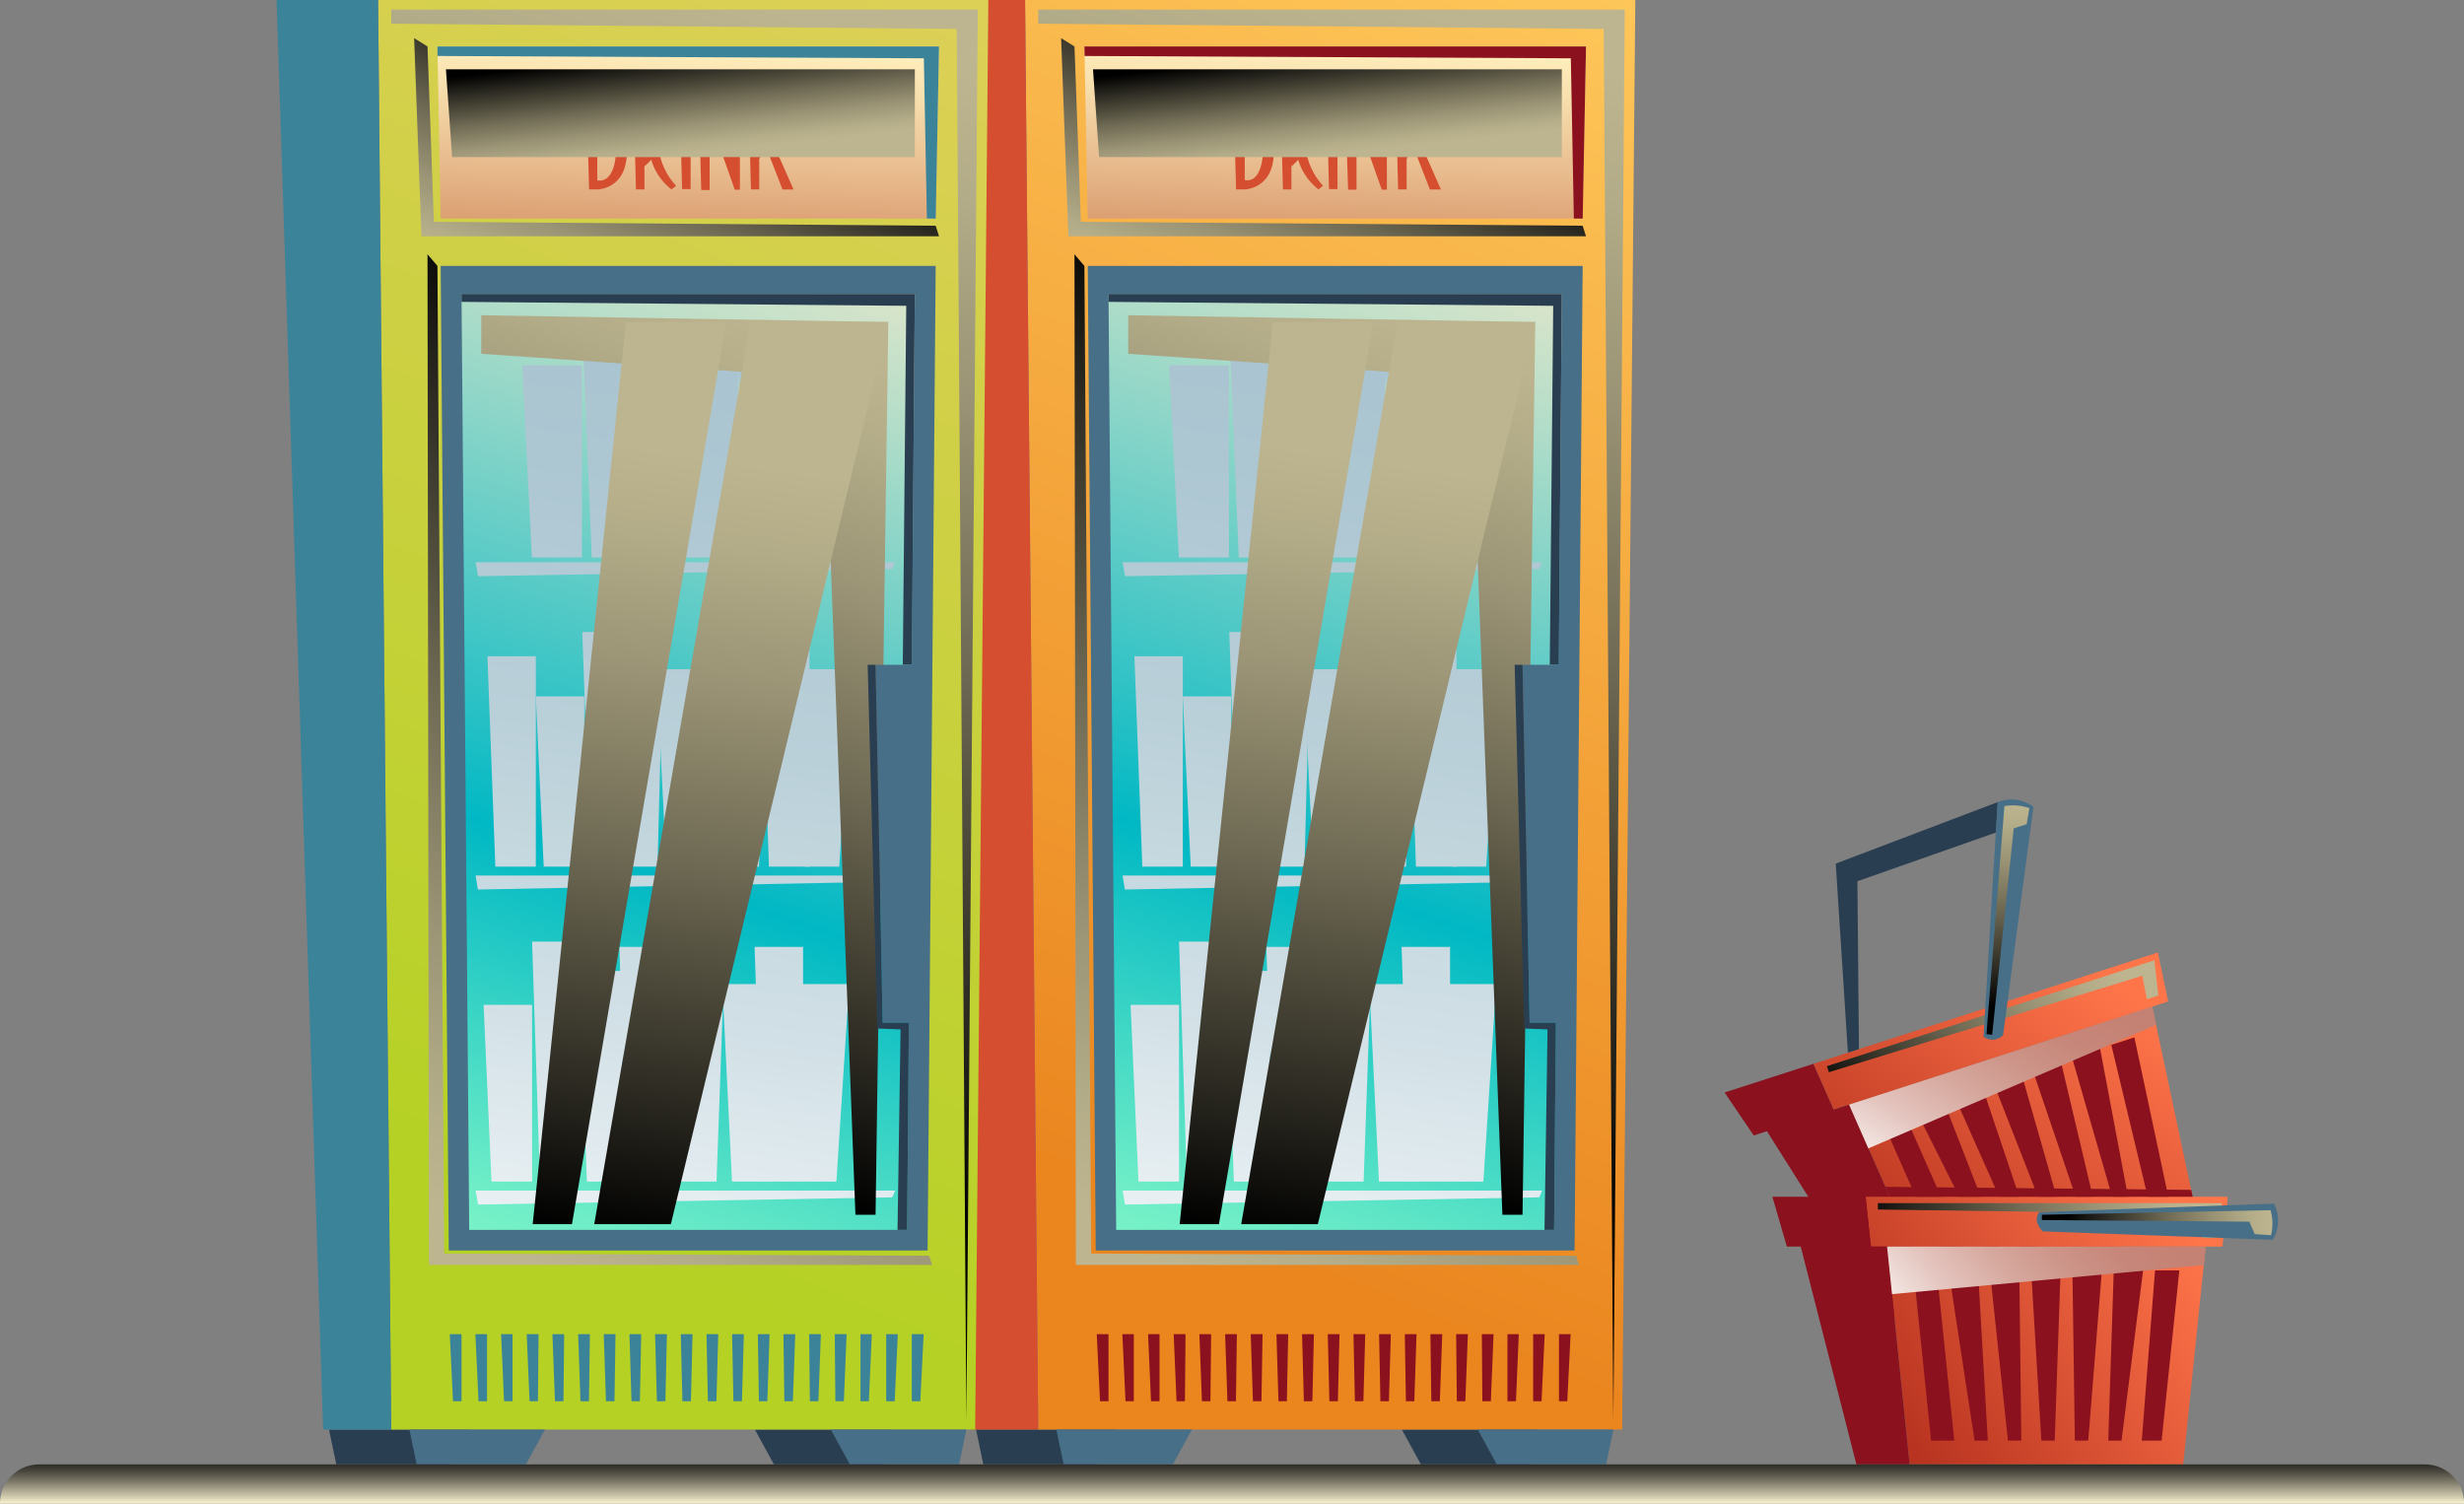 <svg xmlns="http://www.w3.org/2000/svg" xmlns:xlink="http://www.w3.org/1999/xlink" viewBox="0 0 243.4 148.53"><rect x="0" y="0" width="243.4" height="148.53" fill="#808080" stroke="none"/><defs><style>.cls-1{isolation:isolate;}.cls-2{fill:url(#_ÂÁ_Ï_ÌÌ_È_ËÂÌÚ_31);}.cls-3{fill:url(#_ÂÁ_Ï_ÌÌ_È_ËÂÌÚ_31-2);}.cls-4{fill:#8a111d;}.cls-5{fill:#2a3e51;}.cls-12,.cls-23,.cls-6{mix-blend-mode:multiply;}.cls-6{fill:url(#_ÂÁ_Ï_ÌÌ_È_ËÂÌÚ_25);}.cls-13,.cls-14,.cls-19,.cls-20,.cls-21,.cls-22,.cls-49,.cls-50,.cls-55,.cls-56,.cls-57,.cls-58,.cls-7,.cls-84,.cls-85,.cls-9{mix-blend-mode:screen;}.cls-7{fill:url(#_ÂÁ_Ï_ÌÌ_È_ËÂÌÚ_40);}.cls-8{fill:#476f87;}.cls-9{fill:url(#_ÂÁ_Ï_ÌÌ_È_ËÂÌÚ_40-2);}.cls-10{fill:url(#_ÂÁ_Ï_ÌÌ_È_ËÂÌÚ_31-3);}.cls-11{fill:url(#_ÂÁ_Ï_ÌÌ_È_ËÂÌÚ_31-4);}.cls-12{fill:url(#_ÂÁ_Ï_ÌÌ_È_ËÂÌÚ_25-2);}.cls-13{fill:url(#_ÂÁ_Ï_ÌÌ_È_ËÂÌÚ_40-3);}.cls-14{fill:url(#_ÂÁ_Ï_ÌÌ_È_ËÂÌÚ_40-4);}.cls-15{fill:url(#_ÂÁ_Ï_ÌÌ_È_ËÂÌÚ_187);}.cls-16{fill:#d44e2f;}.cls-17{fill:url(#_ÂÁ_Ï_ÌÌ_È_ËÂÌÚ_72);}.cls-18{fill:url(#_ÂÁ_Ï_ÌÌ_È_ËÂÌÚ_181);}.cls-19{fill:url(#_ÂÁ_Ï_ÌÌ_È_ËÂÌÚ_40-5);}.cls-20{fill:url(#_ÂÁ_Ï_ÌÌ_È_ËÂÌÚ_40-6);}.cls-21{fill:url(#_ÂÁ_Ï_ÌÌ_È_ËÂÌÚ_40-7);}.cls-22{fill:url(#_ÂÁ_Ï_ÌÌ_È_ËÂÌÚ_40-8);}.cls-24{fill:url(#_ÂÁ_Ï_ÌÌ_È_ËÂÌÚ_42);}.cls-25{fill:url(#_ÂÁ_Ï_ÌÌ_È_ËÂÌÚ_42-2);}.cls-26{fill:url(#_ÂÁ_Ï_ÌÌ_È_ËÂÌÚ_42-3);}.cls-27{fill:url(#_ÂÁ_Ï_ÌÌ_È_ËÂÌÚ_42-4);}.cls-28{fill:url(#_ÂÁ_Ï_ÌÌ_È_ËÂÌÚ_42-5);}.cls-29{fill:url(#_ÂÁ_Ï_ÌÌ_È_ËÂÌÚ_42-6);}.cls-30{fill:url(#_ÂÁ_Ï_ÌÌ_È_ËÂÌÚ_42-7);}.cls-31{fill:url(#_ÂÁ_Ï_ÌÌ_È_ËÂÌÚ_42-8);}.cls-32{fill:url(#_ÂÁ_Ï_ÌÌ_È_ËÂÌÚ_42-9);}.cls-33{fill:url(#_ÂÁ_Ï_ÌÌ_È_ËÂÌÚ_42-10);}.cls-34{fill:url(#_ÂÁ_Ï_ÌÌ_È_ËÂÌÚ_42-11);}.cls-35{fill:url(#_ÂÁ_Ï_ÌÌ_È_ËÂÌÚ_42-12);}.cls-36{fill:url(#_ÂÁ_Ï_ÌÌ_È_ËÂÌÚ_42-13);}.cls-37{fill:url(#_ÂÁ_Ï_ÌÌ_È_ËÂÌÚ_42-14);}.cls-38{fill:url(#_ÂÁ_Ï_ÌÌ_È_ËÂÌÚ_42-15);}.cls-39{fill:url(#_ÂÁ_Ï_ÌÌ_È_ËÂÌÚ_42-16);}.cls-40{fill:url(#_ÂÁ_Ï_ÌÌ_È_ËÂÌÚ_42-17);}.cls-41{fill:url(#_ÂÁ_Ï_ÌÌ_È_ËÂÌÚ_42-18);}.cls-42{fill:url(#_ÂÁ_Ï_ÌÌ_È_ËÂÌÚ_42-19);}.cls-43{fill:url(#_ÂÁ_Ï_ÌÌ_È_ËÂÌÚ_42-20);}.cls-44{fill:url(#_ÂÁ_Ï_ÌÌ_È_ËÂÌÚ_42-21);}.cls-45{fill:url(#_ÂÁ_Ï_ÌÌ_È_ËÂÌÚ_42-22);}.cls-46{fill:url(#_ÂÁ_Ï_ÌÌ_È_ËÂÌÚ_42-23);}.cls-47{fill:url(#_ÂÁ_Ï_ÌÌ_È_ËÂÌÚ_42-24);}.cls-48{fill:url(#_ÂÁ_Ï_ÌÌ_È_ËÂÌÚ_42-25);}.cls-49{fill:url(#_ÂÁ_Ï_ÌÌ_È_ËÂÌÚ_40-9);}.cls-50{fill:url(#_ÂÁ_Ï_ÌÌ_È_ËÂÌÚ_40-10);}.cls-51{fill:url(#_ÂÁ_Ï_ÌÌ_È_ËÂÌÚ_11);}.cls-52{fill:#3b8399;}.cls-53{fill:url(#_ÂÁ_Ï_ÌÌ_È_ËÂÌÚ_72-2);}.cls-54{fill:url(#_ÂÁ_Ï_ÌÌ_È_ËÂÌÚ_181-2);}.cls-55{fill:url(#_ÂÁ_Ï_ÌÌ_È_ËÂÌÚ_40-11);}.cls-56{fill:url(#_ÂÁ_Ï_ÌÌ_È_ËÂÌÚ_40-12);}.cls-57{fill:url(#_ÂÁ_Ï_ÌÌ_È_ËÂÌÚ_40-13);}.cls-58{fill:url(#_ÂÁ_Ï_ÌÌ_È_ËÂÌÚ_40-14);}.cls-59{fill:url(#_ÂÁ_Ï_ÌÌ_È_ËÂÌÚ_42-26);}.cls-60{fill:url(#_ÂÁ_Ï_ÌÌ_È_ËÂÌÚ_42-27);}.cls-61{fill:url(#_ÂÁ_Ï_ÌÌ_È_ËÂÌÚ_42-28);}.cls-62{fill:url(#_ÂÁ_Ï_ÌÌ_È_ËÂÌÚ_42-29);}.cls-63{fill:url(#_ÂÁ_Ï_ÌÌ_È_ËÂÌÚ_42-30);}.cls-64{fill:url(#_ÂÁ_Ï_ÌÌ_È_ËÂÌÚ_42-31);}.cls-65{fill:url(#_ÂÁ_Ï_ÌÌ_È_ËÂÌÚ_42-32);}.cls-66{fill:url(#_ÂÁ_Ï_ÌÌ_È_ËÂÌÚ_42-33);}.cls-67{fill:url(#_ÂÁ_Ï_ÌÌ_È_ËÂÌÚ_42-34);}.cls-68{fill:url(#_ÂÁ_Ï_ÌÌ_È_ËÂÌÚ_42-35);}.cls-69{fill:url(#_ÂÁ_Ï_ÌÌ_È_ËÂÌÚ_42-36);}.cls-70{fill:url(#_ÂÁ_Ï_ÌÌ_È_ËÂÌÚ_42-37);}.cls-71{fill:url(#_ÂÁ_Ï_ÌÌ_È_ËÂÌÚ_42-38);}.cls-72{fill:url(#_ÂÁ_Ï_ÌÌ_È_ËÂÌÚ_42-39);}.cls-73{fill:url(#_ÂÁ_Ï_ÌÌ_È_ËÂÌÚ_42-40);}.cls-74{fill:url(#_ÂÁ_Ï_ÌÌ_È_ËÂÌÚ_42-41);}.cls-75{fill:url(#_ÂÁ_Ï_ÌÌ_È_ËÂÌÚ_42-42);}.cls-76{fill:url(#_ÂÁ_Ï_ÌÌ_È_ËÂÌÚ_42-43);}.cls-77{fill:url(#_ÂÁ_Ï_ÌÌ_È_ËÂÌÚ_42-44);}.cls-78{fill:url(#_ÂÁ_Ï_ÌÌ_È_ËÂÌÚ_42-45);}.cls-79{fill:url(#_ÂÁ_Ï_ÌÌ_È_ËÂÌÚ_42-46);}.cls-80{fill:url(#_ÂÁ_Ï_ÌÌ_È_ËÂÌÚ_42-47);}.cls-81{fill:url(#_ÂÁ_Ï_ÌÌ_È_ËÂÌÚ_42-48);}.cls-82{fill:url(#_ÂÁ_Ï_ÌÌ_È_ËÂÌÚ_42-49);}.cls-83{fill:url(#_ÂÁ_Ï_ÌÌ_È_ËÂÌÚ_42-50);}.cls-84{fill:url(#_ÂÁ_Ï_ÌÌ_È_ËÂÌÚ_40-15);}.cls-85{fill:url(#_ÂÁ_Ï_ÌÌ_È_ËÂÌÚ_40-16);}.cls-86{fill:url(#_ÂÁ_Ï_ÌÌ_È_ËÂÌÚ_12);}</style><linearGradient id="_ÂÁ_Ï_ÌÌ_È_ËÂÌÚ_31" x1="270.77" y1="-186.63" x2="236.01" y2="-163.8" gradientTransform="matrix(0.95, -0.31, 0.31, 0.95, 11.93, 360.45)" gradientUnits="userSpaceOnUse"><stop offset="0" stop-color="#ff754a"/><stop offset="1" stop-color="#ab2718"/></linearGradient><linearGradient id="_ÂÁ_Ï_ÌÌ_È_ËÂÌÚ_31-2" x1="264.97" y1="-195.46" x2="230.21" y2="-172.63" xlink:href="#_ÂÁ_Ï_ÌÌ_È_ËÂÌÚ_31"/><linearGradient id="_ÂÁ_Ï_ÌÌ_È_ËÂÌÚ_25" x1="263.19" y1="-192.35" x2="242.16" y2="-174.41" gradientTransform="matrix(0.95, -0.31, 0.31, 0.95, 11.93, 360.45)" gradientUnits="userSpaceOnUse"><stop offset="0" stop-color="#c48274"/><stop offset="0.15" stop-color="#c68679"/><stop offset="0.32" stop-color="#cc9387"/><stop offset="0.51" stop-color="#d6a89e"/><stop offset="0.71" stop-color="#e4c5bf"/><stop offset="0.9" stop-color="#f5ebe8"/><stop offset="1" stop-color="#fff"/></linearGradient><linearGradient id="_ÂÁ_Ï_ÌÌ_È_ËÂÌÚ_40" x1="274.51" y1="-196.36" x2="239.14" y2="-183.05" gradientTransform="matrix(0.95, -0.31, 0.31, 0.95, 11.93, 360.45)" gradientUnits="userSpaceOnUse"><stop offset="0.17" stop-color="#bdb58f"/><stop offset="0.26" stop-color="#b3ac88"/><stop offset="0.41" stop-color="#999274"/><stop offset="0.6" stop-color="#6e6953"/><stop offset="0.82" stop-color="#333127"/><stop offset="1"/></linearGradient><linearGradient id="_ÂÁ_Ï_ÌÌ_È_ËÂÌÚ_40-2" x1="265.39" y1="-213.68" x2="257.29" y2="-190.69" xlink:href="#_ÂÁ_Ï_ÌÌ_È_ËÂÌÚ_40"/><linearGradient id="_ÂÁ_Ï_ÌÌ_È_ËÂÌÚ_31-3" x1="217.41" y1="123.14" x2="182.65" y2="145.98" gradientTransform="matrix(1, 0, 0, 1, 0, 0)" xlink:href="#_ÂÁ_Ï_ÌÌ_È_ËÂÌÚ_31"/><linearGradient id="_ÂÁ_Ï_ÌÌ_È_ËÂÌÚ_31-4" x1="211.62" y1="114.31" x2="176.85" y2="137.15" gradientTransform="matrix(1, 0, 0, 1, 0, 0)" xlink:href="#_ÂÁ_Ï_ÌÌ_È_ËÂÌÚ_31"/><linearGradient id="_ÂÁ_Ï_ÌÌ_È_ËÂÌÚ_25-2" x1="209.83" y1="117.43" x2="188.8" y2="135.37" gradientTransform="matrix(1, 0, 0, 1, 0, 0)" xlink:href="#_ÂÁ_Ï_ÌÌ_È_ËÂÌÚ_25"/><linearGradient id="_ÂÁ_Ï_ÌÌ_È_ËÂÌÚ_40-3" x1="221.15" y1="113.42" x2="185.78" y2="126.73" gradientTransform="matrix(1, 0, 0, 1, 0, 0)" xlink:href="#_ÂÁ_Ï_ÌÌ_È_ËÂÌÚ_40"/><linearGradient id="_ÂÁ_Ï_ÌÌ_È_ËÂÌÚ_40-4" x1="745.27" y1="978.62" x2="737.17" y2="1001.61" gradientTransform="translate(829.57 -953.4) rotate(66.54)" xlink:href="#_ÂÁ_Ï_ÌÌ_È_ËÂÌÚ_40"/><linearGradient id="_ÂÁ_Ï_ÌÌ_È_ËÂÌÚ_187" x1="1917.09" y1="-9.19" x2="1980.54" y2="142.34" gradientTransform="matrix(-1, 0, 0, 1, 2081.26, 0)" gradientUnits="userSpaceOnUse"><stop offset="0" stop-color="#ffcb5d"/><stop offset="0.74" stop-color="#ed8e26"/><stop offset="0.84" stop-color="#eb861f"/></linearGradient><linearGradient id="_ÂÁ_Ï_ÌÌ_È_ËÂÌÚ_72" x1="1931.87" y1="19.1" x2="1966.46" y2="127.81" gradientTransform="matrix(-1, 0, 0, 1, 2081.26, 0)" gradientUnits="userSpaceOnUse"><stop offset="0" stop-color="#f5ebcb"/><stop offset="0.17" stop-color="#b8dec9"/><stop offset="0.55" stop-color="#1fbfc5"/><stop offset="0.62" stop-color="#00b8c4"/><stop offset="0.77" stop-color="#37d3c5"/><stop offset="0.92" stop-color="#6eedc7"/><stop offset="1" stop-color="#83f7c7"/></linearGradient><linearGradient id="_ÂÁ_Ï_ÌÌ_È_ËÂÌÚ_181" x1="1949.28" y1="4.51" x2="1949.8" y2="22.71" gradientTransform="matrix(-1, 0, 0, 1, 2081.26, 0)" gradientUnits="userSpaceOnUse"><stop offset="0" stop-color="#ffefbc"/><stop offset="0.26" stop-color="#f7dead"/><stop offset="0.77" stop-color="#e4b285"/><stop offset="1" stop-color="#da9d71"/></linearGradient><linearGradient id="_ÂÁ_Ï_ÌÌ_È_ËÂÌÚ_40-5" x1="1949.17" y1="17.24" x2="1950.47" y2="5.19" gradientTransform="matrix(-1, 0, 0, 1, 2081.26, 0)" xlink:href="#_ÂÁ_Ï_ÌÌ_È_ËÂÌÚ_40"/><linearGradient id="_ÂÁ_Ï_ÌÌ_È_ËÂÌÚ_40-6" x1="1921.34" y1="-15.96" x2="1962.6" y2="107.48" gradientTransform="matrix(-1, 0, 0, 1, 2081.26, 0)" xlink:href="#_ÂÁ_Ï_ÌÌ_È_ËÂÌÚ_40"/><linearGradient id="_ÂÁ_Ï_ÌÌ_È_ËÂÌÚ_40-7" x1="1985.47" y1="132.23" x2="1932.42" y2="46.23" gradientTransform="matrix(-1, 0, 0, 1, 2081.26, 0)" xlink:href="#_ÂÁ_Ï_ÌÌ_È_ËÂÌÚ_40"/><linearGradient id="_ÂÁ_Ï_ÌÌ_È_ËÂÌÚ_40-8" x1="1960.3" y1="37.13" x2="1948.34" y2="8.33" gradientTransform="matrix(-1, 0, 0, 1, 2081.26, 0)" xlink:href="#_ÂÁ_Ï_ÌÌ_È_ËÂÌÚ_40"/><linearGradient id="_ÂÁ_Ï_ÌÌ_È_ËÂÌÚ_42" x1="1959.48" y1="23.25" x2="1976.38" y2="136.38" gradientTransform="matrix(-1, 0, 0, 1, 2081.26, 0)" gradientUnits="userSpaceOnUse"><stop offset="0" stop-color="#a7c3cf"/><stop offset="0.19" stop-color="#acc6d2"/><stop offset="0.42" stop-color="#bad0d9"/><stop offset="0.66" stop-color="#d1e0e6"/><stop offset="0.91" stop-color="#f2f6f8"/><stop offset="1" stop-color="#fff"/></linearGradient><linearGradient id="_ÂÁ_Ï_ÌÌ_È_ËÂÌÚ_42-2" x1="1948.67" y1="24.87" x2="1965.57" y2="138" xlink:href="#_ÂÁ_Ï_ÌÌ_È_ËÂÌÚ_42"/><linearGradient id="_ÂÁ_Ï_ÌÌ_È_ËÂÌÚ_42-3" x1="1954.41" y1="24.01" x2="1971.31" y2="137.14" xlink:href="#_ÂÁ_Ï_ÌÌ_È_ËÂÌÚ_42"/><linearGradient id="_ÂÁ_Ï_ÌÌ_È_ËÂÌÚ_42-4" x1="1933.36" y1="27.16" x2="1950.27" y2="140.28" xlink:href="#_ÂÁ_Ï_ÌÌ_È_ËÂÌÚ_42"/><linearGradient id="_ÂÁ_Ï_ÌÌ_È_ËÂÌÚ_42-5" x1="1938.95" y1="26.32" x2="1955.85" y2="139.45" xlink:href="#_ÂÁ_Ï_ÌÌ_È_ËÂÌÚ_42"/><linearGradient id="_ÂÁ_Ï_ÌÌ_È_ËÂÌÚ_42-6" x1="1945.3" y1="25.37" x2="1962.21" y2="138.5" xlink:href="#_ÂÁ_Ï_ÌÌ_È_ËÂÌÚ_42"/><linearGradient id="_ÂÁ_Ï_ÌÌ_È_ËÂÌÚ_42-7" x1="1945.13" y1="25.4" x2="1962.04" y2="138.52" xlink:href="#_ÂÁ_Ï_ÌÌ_È_ËÂÌÚ_42"/><linearGradient id="_ÂÁ_Ï_ÌÌ_È_ËÂÌÚ_42-8" x1="1936.06" y1="26.75" x2="1952.97" y2="139.88" xlink:href="#_ÂÁ_Ï_ÌÌ_È_ËÂÌÚ_42"/><linearGradient id="_ÂÁ_Ï_ÌÌ_È_ËÂÌÚ_42-9" x1="1942.32" y1="25.82" x2="1959.23" y2="138.94" xlink:href="#_ÂÁ_Ï_ÌÌ_È_ËÂÌÚ_42"/><linearGradient id="_ÂÁ_Ï_ÌÌ_È_ËÂÌÚ_42-10" x1="1959.05" y1="23.32" x2="1975.96" y2="136.44" xlink:href="#_ÂÁ_Ï_ÌÌ_È_ËÂÌÚ_42"/><linearGradient id="_ÂÁ_Ï_ÌÌ_È_ËÂÌÚ_42-11" x1="1954.08" y1="24.06" x2="1970.98" y2="137.19" xlink:href="#_ÂÁ_Ï_ÌÌ_È_ËÂÌÚ_42"/><linearGradient id="_ÂÁ_Ï_ÌÌ_È_ËÂÌÚ_42-12" x1="1950.56" y1="24.58" x2="1967.47" y2="137.71" xlink:href="#_ÂÁ_Ï_ÌÌ_È_ËÂÌÚ_42"/><linearGradient id="_ÂÁ_Ï_ÌÌ_È_ËÂÌÚ_42-13" x1="1947.37" y1="25.06" x2="1964.28" y2="138.19" xlink:href="#_ÂÁ_Ï_ÌÌ_È_ËÂÌÚ_42"/><linearGradient id="_ÂÁ_Ï_ÌÌ_È_ËÂÌÚ_42-14" x1="1932.79" y1="27.24" x2="1949.69" y2="140.37" xlink:href="#_ÂÁ_Ï_ÌÌ_È_ËÂÌÚ_42"/><linearGradient id="_ÂÁ_Ï_ÌÌ_È_ËÂÌÚ_42-15" x1="1929.42" y1="27.74" x2="1946.32" y2="140.87" xlink:href="#_ÂÁ_Ï_ÌÌ_È_ËÂÌÚ_42"/><linearGradient id="_ÂÁ_Ï_ÌÌ_È_ËÂÌÚ_42-16" x1="1942.83" y1="25.74" x2="1959.74" y2="138.87" xlink:href="#_ÂÁ_Ï_ÌÌ_È_ËÂÌÚ_42"/><linearGradient id="_ÂÁ_Ï_ÌÌ_È_ËÂÌÚ_42-17" x1="1937.57" y1="26.53" x2="1954.47" y2="139.65" xlink:href="#_ÂÁ_Ï_ÌÌ_È_ËÂÌÚ_42"/><linearGradient id="_ÂÁ_Ï_ÌÌ_È_ËÂÌÚ_42-18" x1="1941.93" y1="25.87" x2="1958.84" y2="139" xlink:href="#_ÂÁ_Ï_ÌÌ_È_ËÂÌÚ_42"/><linearGradient id="_ÂÁ_Ï_ÌÌ_È_ËÂÌÚ_42-19" x1="1954.63" y1="23.98" x2="1971.53" y2="137.11" xlink:href="#_ÂÁ_Ï_ÌÌ_È_ËÂÌÚ_42"/><linearGradient id="_ÂÁ_Ï_ÌÌ_È_ËÂÌÚ_42-20" x1="1946.21" y1="25.24" x2="1963.12" y2="138.36" xlink:href="#_ÂÁ_Ï_ÌÌ_È_ËÂÌÚ_42"/><linearGradient id="_ÂÁ_Ï_ÌÌ_È_ËÂÌÚ_42-21" x1="1950.74" y1="24.56" x2="1967.64" y2="137.69" xlink:href="#_ÂÁ_Ï_ÌÌ_È_ËÂÌÚ_42"/><linearGradient id="_ÂÁ_Ï_ÌÌ_È_ËÂÌÚ_42-22" x1="1928.86" y1="27.83" x2="1945.76" y2="140.96" xlink:href="#_ÂÁ_Ï_ÌÌ_È_ËÂÌÚ_42"/><linearGradient id="_ÂÁ_Ï_ÌÌ_È_ËÂÌÚ_42-23" x1="1931.94" y1="27.37" x2="1948.85" y2="140.5" xlink:href="#_ÂÁ_Ï_ÌÌ_È_ËÂÌÚ_42"/><linearGradient id="_ÂÁ_Ï_ÌÌ_È_ËÂÌÚ_42-24" x1="1925.14" y1="28.38" x2="1942.05" y2="141.51" xlink:href="#_ÂÁ_Ï_ÌÌ_È_ËÂÌÚ_42"/><linearGradient id="_ÂÁ_Ï_ÌÌ_È_ËÂÌÚ_42-25" x1="1937.12" y1="26.59" x2="1954.03" y2="139.72" xlink:href="#_ÂÁ_Ï_ÌÌ_È_ËÂÌÚ_42"/><linearGradient id="_ÂÁ_Ï_ÌÌ_È_ËÂÌÚ_40-9" x1="1927.84" y1="19.08" x2="1963.04" y2="107.5" gradientTransform="matrix(-1, 0, 0, 1, 2081.26, 0)" xlink:href="#_ÂÁ_Ï_ÌÌ_È_ËÂÌÚ_40"/><linearGradient id="_ÂÁ_Ï_ÌÌ_È_ËÂÌÚ_40-10" x1="1942.27" y1="29.91" x2="1956.07" y2="122.22" gradientTransform="matrix(-1, 0, 0, 1, 2081.26, 0)" xlink:href="#_ÂÁ_Ï_ÌÌ_È_ËÂÌÚ_40"/><linearGradient id="_ÂÁ_Ï_ÌÌ_È_ËÂÌÚ_11" x1="1981" y1="-9.19" x2="2044.45" y2="142.34" gradientTransform="matrix(-1, 0, 0, 1, 2081.26, 0)" gradientUnits="userSpaceOnUse"><stop offset="0" stop-color="#e0d05b"/><stop offset="0.84" stop-color="#b5d124"/></linearGradient><linearGradient id="_ÂÁ_Ï_ÌÌ_È_ËÂÌÚ_72-2" x1="1995.79" y1="19.1" x2="2030.37" y2="127.81" xlink:href="#_ÂÁ_Ï_ÌÌ_È_ËÂÌÚ_72"/><linearGradient id="_ÂÁ_Ï_ÌÌ_È_ËÂÌÚ_181-2" x1="2013.19" y1="4.51" x2="2013.71" y2="22.71" xlink:href="#_ÂÁ_Ï_ÌÌ_È_ËÂÌÚ_181"/><linearGradient id="_ÂÁ_Ï_ÌÌ_È_ËÂÌÚ_40-11" x1="2013.09" y1="17.24" x2="2014.39" y2="5.19" gradientTransform="matrix(-1, 0, 0, 1, 2081.26, 0)" xlink:href="#_ÂÁ_Ï_ÌÌ_È_ËÂÌÚ_40"/><linearGradient id="_ÂÁ_Ï_ÌÌ_È_ËÂÌÚ_40-12" x1="1985.25" y1="-15.96" x2="2026.51" y2="107.48" gradientTransform="matrix(-1, 0, 0, 1, 2081.26, 0)" xlink:href="#_ÂÁ_Ï_ÌÌ_È_ËÂÌÚ_40"/><linearGradient id="_ÂÁ_Ï_ÌÌ_È_ËÂÌÚ_40-13" x1="2049.38" y1="132.23" x2="1996.33" y2="46.23" gradientTransform="matrix(-1, 0, 0, 1, 2081.26, 0)" xlink:href="#_ÂÁ_Ï_ÌÌ_È_ËÂÌÚ_40"/><linearGradient id="_ÂÁ_Ï_ÌÌ_È_ËÂÌÚ_40-14" x1="2024.21" y1="37.13" x2="2012.25" y2="8.33" gradientTransform="matrix(-1, 0, 0, 1, 2081.26, 0)" xlink:href="#_ÂÁ_Ï_ÌÌ_È_ËÂÌÚ_40"/><linearGradient id="_ÂÁ_Ï_ÌÌ_È_ËÂÌÚ_42-26" x1="2023.39" y1="23.25" x2="2040.29" y2="136.38" xlink:href="#_ÂÁ_Ï_ÌÌ_È_ËÂÌÚ_42"/><linearGradient id="_ÂÁ_Ï_ÌÌ_È_ËÂÌÚ_42-27" x1="2012.58" y1="24.87" x2="2029.48" y2="138" xlink:href="#_ÂÁ_Ï_ÌÌ_È_ËÂÌÚ_42"/><linearGradient id="_ÂÁ_Ï_ÌÌ_È_ËÂÌÚ_42-28" x1="2018.32" y1="24.01" x2="2035.22" y2="137.14" xlink:href="#_ÂÁ_Ï_ÌÌ_È_ËÂÌÚ_42"/><linearGradient id="_ÂÁ_Ï_ÌÌ_È_ËÂÌÚ_42-29" x1="1997.27" y1="27.16" x2="2014.18" y2="140.28" xlink:href="#_ÂÁ_Ï_ÌÌ_È_ËÂÌÚ_42"/><linearGradient id="_ÂÁ_Ï_ÌÌ_È_ËÂÌÚ_42-30" x1="2002.86" y1="26.32" x2="2019.76" y2="139.45" xlink:href="#_ÂÁ_Ï_ÌÌ_È_ËÂÌÚ_42"/><linearGradient id="_ÂÁ_Ï_ÌÌ_È_ËÂÌÚ_42-31" x1="2009.21" y1="25.37" x2="2026.12" y2="138.5" xlink:href="#_ÂÁ_Ï_ÌÌ_È_ËÂÌÚ_42"/><linearGradient id="_ÂÁ_Ï_ÌÌ_È_ËÂÌÚ_42-32" x1="2009.04" y1="25.4" x2="2025.95" y2="138.52" xlink:href="#_ÂÁ_Ï_ÌÌ_È_ËÂÌÚ_42"/><linearGradient id="_ÂÁ_Ï_ÌÌ_È_ËÂÌÚ_42-33" x1="1999.97" y1="26.75" x2="2016.88" y2="139.88" xlink:href="#_ÂÁ_Ï_ÌÌ_È_ËÂÌÚ_42"/><linearGradient id="_ÂÁ_Ï_ÌÌ_È_ËÂÌÚ_42-34" x1="2006.23" y1="25.82" x2="2023.14" y2="138.94" xlink:href="#_ÂÁ_Ï_ÌÌ_È_ËÂÌÚ_42"/><linearGradient id="_ÂÁ_Ï_ÌÌ_È_ËÂÌÚ_42-35" x1="2022.96" y1="23.32" x2="2039.87" y2="136.44" xlink:href="#_ÂÁ_Ï_ÌÌ_È_ËÂÌÚ_42"/><linearGradient id="_ÂÁ_Ï_ÌÌ_È_ËÂÌÚ_42-36" x1="2017.99" y1="24.06" x2="2034.89" y2="137.19" xlink:href="#_ÂÁ_Ï_ÌÌ_È_ËÂÌÚ_42"/><linearGradient id="_ÂÁ_Ï_ÌÌ_È_ËÂÌÚ_42-37" x1="2014.48" y1="24.58" x2="2031.38" y2="137.71" xlink:href="#_ÂÁ_Ï_ÌÌ_È_ËÂÌÚ_42"/><linearGradient id="_ÂÁ_Ï_ÌÌ_È_ËÂÌÚ_42-38" x1="2011.28" y1="25.06" x2="2028.19" y2="138.19" xlink:href="#_ÂÁ_Ï_ÌÌ_È_ËÂÌÚ_42"/><linearGradient id="_ÂÁ_Ï_ÌÌ_È_ËÂÌÚ_42-39" x1="1996.7" y1="27.24" x2="2013.6" y2="140.37" xlink:href="#_ÂÁ_Ï_ÌÌ_È_ËÂÌÚ_42"/><linearGradient id="_ÂÁ_Ï_ÌÌ_È_ËÂÌÚ_42-40" x1="1993.33" y1="27.74" x2="2010.24" y2="140.87" xlink:href="#_ÂÁ_Ï_ÌÌ_È_ËÂÌÚ_42"/><linearGradient id="_ÂÁ_Ï_ÌÌ_È_ËÂÌÚ_42-41" x1="2006.74" y1="25.74" x2="2023.65" y2="138.87" xlink:href="#_ÂÁ_Ï_ÌÌ_È_ËÂÌÚ_42"/><linearGradient id="_ÂÁ_Ï_ÌÌ_È_ËÂÌÚ_42-42" x1="2001.48" y1="26.53" x2="2018.38" y2="139.65" xlink:href="#_ÂÁ_Ï_ÌÌ_È_ËÂÌÚ_42"/><linearGradient id="_ÂÁ_Ï_ÌÌ_È_ËÂÌÚ_42-43" x1="2005.84" y1="25.87" x2="2022.75" y2="139" xlink:href="#_ÂÁ_Ï_ÌÌ_È_ËÂÌÚ_42"/><linearGradient id="_ÂÁ_Ï_ÌÌ_È_ËÂÌÚ_42-44" x1="2018.54" y1="23.98" x2="2035.44" y2="137.11" xlink:href="#_ÂÁ_Ï_ÌÌ_È_ËÂÌÚ_42"/><linearGradient id="_ÂÁ_Ï_ÌÌ_È_ËÂÌÚ_42-45" x1="2010.12" y1="25.24" x2="2027.03" y2="138.36" xlink:href="#_ÂÁ_Ï_ÌÌ_È_ËÂÌÚ_42"/><linearGradient id="_ÂÁ_Ï_ÌÌ_È_ËÂÌÚ_42-46" x1="2014.65" y1="24.56" x2="2031.55" y2="137.69" xlink:href="#_ÂÁ_Ï_ÌÌ_È_ËÂÌÚ_42"/><linearGradient id="_ÂÁ_Ï_ÌÌ_È_ËÂÌÚ_42-47" x1="1992.77" y1="27.83" x2="2009.67" y2="140.96" xlink:href="#_ÂÁ_Ï_ÌÌ_È_ËÂÌÚ_42"/><linearGradient id="_ÂÁ_Ï_ÌÌ_È_ËÂÌÚ_42-48" x1="1995.85" y1="27.37" x2="2012.76" y2="140.5" xlink:href="#_ÂÁ_Ï_ÌÌ_È_ËÂÌÚ_42"/><linearGradient id="_ÂÁ_Ï_ÌÌ_È_ËÂÌÚ_42-49" x1="1989.05" y1="28.38" x2="2005.96" y2="141.51" xlink:href="#_ÂÁ_Ï_ÌÌ_È_ËÂÌÚ_42"/><linearGradient id="_ÂÁ_Ï_ÌÌ_È_ËÂÌÚ_42-50" x1="2001.03" y1="26.59" x2="2017.94" y2="139.72" xlink:href="#_ÂÁ_Ï_ÌÌ_È_ËÂÌÚ_42"/><linearGradient id="_ÂÁ_Ï_ÌÌ_È_ËÂÌÚ_40-15" x1="1991.75" y1="19.08" x2="2026.95" y2="107.5" gradientTransform="matrix(-1, 0, 0, 1, 2081.26, 0)" xlink:href="#_ÂÁ_Ï_ÌÌ_È_ËÂÌÚ_40"/><linearGradient id="_ÂÁ_Ï_ÌÌ_È_ËÂÌÚ_40-16" x1="2006.19" y1="29.91" x2="2019.98" y2="122.22" gradientTransform="matrix(-1, 0, 0, 1, 2081.26, 0)" xlink:href="#_ÂÁ_Ï_ÌÌ_È_ËÂÌÚ_40"/><linearGradient id="_ÂÁ_Ï_ÌÌ_È_ËÂÌÚ_12" x1="121.7" y1="148.6" x2="121.7" y2="143.16" gradientUnits="userSpaceOnUse"><stop offset="0" stop-color="#fff7d4"/><stop offset="0.17" stop-color="#c6c0a5"/><stop offset="0.4" stop-color="#807c6b"/><stop offset="0.6" stop-color="#49473d"/><stop offset="0.78" stop-color="#21201c"/><stop offset="0.92" stop-color="#090907"/><stop offset="1"/></linearGradient></defs><title>fridgers</title><g class="cls-1"><g id="Capa_2" data-name="Capa 2"><g id="Capa_2-2" data-name="Capa 2"><polygon class="cls-2" points="217.1 120.6 191.4 128.91 182.66 109.12 212.6 99.44 217.1 120.6"/><polygon class="cls-3" points="213.16 94.09 179.13 105.09 181.13 109.61 214.18 98.93 213.16 94.09"/><polygon class="cls-4" points="179.13 105.09 170.36 107.92 173.24 112.17 174.54 111.74 186.39 130.53 191.4 128.91 182.66 109.12 181.13 109.61 179.13 105.09"/><polygon class="cls-4" points="203.57 104.83 200.8 105.73 206.2 121.65 207.45 121.24 203.57 104.83"/><polygon class="cls-4" points="199.69 106.09 196.92 106.98 203.06 122.67 204.31 122.26 199.69 106.09"/><polygon class="cls-4" points="195.81 107.34 193.04 108.24 199.91 123.68 201.17 123.28 195.81 107.34"/><polygon class="cls-4" points="196.78 124.7 198.02 124.29 191.93 108.6 189.16 109.49 196.78 124.7"/><polygon class="cls-4" points="207.45 103.58 204.68 104.47 209.34 120.63 210.59 120.23 207.45 103.58"/><polygon class="cls-4" points="208.56 103.22 212.49 119.61 214.36 119.01 210.84 102.48 208.56 103.22"/><polygon class="cls-4" points="188.04 109.85 185.86 110.56 192.69 126.02 194.87 125.31 188.04 109.85"/><polygon class="cls-5" points="197.35 79.23 181.34 85.31 182.54 103.98 183.63 103.64 183.48 87.05 197.17 82.24 197.35 79.23"/><polygon class="cls-6" points="182.66 109.12 212.6 99.44 212.99 101.24 184.56 113.44 182.66 109.12"/><polygon class="cls-7" points="180.47 105.32 212.81 94.86 213.21 98.34 212.07 98.71 211.62 96.39 180.66 105.92 180.47 105.32"/><path class="cls-8" d="M195.94,102.4a1.43,1.43,0,0,0,1.93-.15l3-22.55a3.67,3.67,0,0,0-3.54-.47Z"/><path class="cls-9" d="M198,79.63a5,5,0,0,1,2.47.2l-.27,1.59-1.28.41-2.13,20.39-.56-.06Z"/><polygon class="cls-10" points="215.66 144.66 188.64 144.66 186.41 123.14 217.88 123.14 215.66 144.66"/><polygon class="cls-11" points="220.06 118.22 184.29 118.22 184.81 123.14 219.54 123.14 220.06 118.22"/><polygon class="cls-4" points="184.29 118.22 175.08 118.22 176.51 123.14 177.88 123.14 183.38 144.66 188.64 144.66 186.41 123.14 184.81 123.14 184.29 118.22"/><polygon class="cls-4" points="207.63 125.5 204.72 125.5 204.96 142.31 206.28 142.31 207.63 125.5"/><polygon class="cls-4" points="203.55 125.5 200.64 125.5 201.65 142.31 202.97 142.31 203.55 125.5"/><polygon class="cls-4" points="199.47 125.5 196.56 125.5 198.35 142.31 199.67 142.31 199.47 125.5"/><polygon class="cls-4" points="195.05 142.31 196.36 142.31 195.39 125.5 192.49 125.5 195.05 142.31"/><polygon class="cls-4" points="211.7 125.5 208.8 125.5 208.26 142.31 209.57 142.31 211.7 125.5"/><polygon class="cls-4" points="212.88 125.5 211.57 142.31 213.53 142.31 215.28 125.5 212.88 125.5"/><polygon class="cls-4" points="191.31 125.5 189.02 125.5 190.76 142.31 193.05 142.31 191.31 125.5"/><polygon class="cls-12" points="186.41 123.14 217.88 123.14 217.7 124.97 186.9 127.84 186.41 123.14"/><polygon class="cls-13" points="185.5 118.85 219.49 118.85 218.8 122.28 217.6 122.28 217.88 119.94 185.5 119.48 185.5 118.85"/><path class="cls-8" d="M201.44,119.74c-.44.62-.25,1.26.34,1.9l22.73.83a3.66,3.66,0,0,0,.12-3.57Z"/><path class="cls-14" d="M224.29,119.55a4.81,4.81,0,0,1,.05,2.47l-1.61-.11-.54-1.23-20.49-.16V120Z"/><polygon class="cls-4" points="186.24 117.24 216.45 117.54 216.6 118.22 186.68 118.22 186.24 117.24"/><polygon class="cls-5" points="151.87 141.22 151.16 144.66 140.36 144.66 138.48 141.22 151.87 141.22"/><polygon class="cls-5" points="96.42 141.22 97.13 144.66 108.36 144.66 110.24 141.22 96.42 141.22"/><polygon class="cls-15" points="102.56 141.22 160.24 141.22 161.54 0 101.26 0 102.56 141.22"/><polygon class="cls-8" points="159.37 141.22 158.66 144.66 147.86 144.66 145.98 141.22 159.37 141.22"/><polygon class="cls-8" points="104.35 141.22 105.07 144.66 115.86 144.66 117.74 141.22 104.35 141.22"/><polygon class="cls-16" points="101.26 0 102.56 141.22 95.83 141.22 91.23 0 101.26 0"/><polygon class="cls-8" points="108.24 123.53 155.54 123.53 156.34 26.27 107.45 26.27 108.24 123.53"/><polygon class="cls-17" points="153.52 121.49 154.28 29.04 109.5 29.04 110.26 121.49 153.52 121.49"/><path class="cls-4" d="M155.15,131.79l-.33,6.63H154v-6.63Zm-3.7,0,0,6.63h.83l.31-6.63Zm-2.54,0,0,6.63h.84l.28-6.63Zm-2.53,0,.05,6.63h.84l.27-6.63Zm-2.54,0,.07,6.63h.84l.25-6.63Zm-2.54,0,.09,6.63h.84l.24-6.63Zm-2.53,0,.11,6.63h.83l.22-6.63Zm-2.54,0,.13,6.63h.84l.19-6.63Zm-2.53,0,.14,6.63h.84l.18-6.63Zm-2.54,0,.16,6.63h.84l.16-6.63Zm-2.54,0,.18,6.63h.84l.15-6.63Zm-2.53,0,.2,6.63h.83l.13-6.63Zm-2.54,0,.22,6.63h.84l.11-6.63Zm-2.53,0,.23,6.63h.84l.09-6.63Zm-2.54,0,.25,6.63h.84l.07-6.63Zm-2.54,0,.28,6.63h.83l.06-6.63Zm-2.53,0,.29,6.63h.84l0-6.63Zm-2.54,0,.31,6.63H112l0-6.63Zm-2.53,0,.32,6.63h.84v-6.63Z"/><polygon class="cls-18" points="107.45 21.59 156.34 21.59 156.67 4.59 107.12 4.59 107.45 21.59"/><polygon class="cls-4" points="155.47 21.59 156.34 21.59 156.67 4.59 107.12 4.59 107.14 5.53 155.17 5.76 155.47 21.59"/><polygon class="cls-5" points="154.28 29.04 109.5 29.04 109.5 29.82 153.43 30.21 153.09 65.67 153.98 65.67 154.28 29.04"/><path class="cls-16" d="M137,8.54v10.2h-.5l-.36-1-1.46-4.14L134,11.68v7.06h-.83L133,13.57l-.13-5H134l1.55,5,.51,1.68,0-1.68-.13-5ZM125.83,15c0,3.45-2.52,3.7-2.89,3.71h-.84l-.13-4.9v-.27l-.13-5h1.1c.33.07,2.44.64,2.83,5l0,.27C125.82,14.21,125.83,14.61,125.83,15Zm-1.1-1.19,0-.27c-.19-1.73-.83-3.43-1.77-3.91v8.16C124.4,18.06,124.91,16,124.73,13.84Zm6.3-5.3.13,5v.27l.12,4.9h.84V8.54Zm-.32,9.83-.47.37a5.82,5.82,0,0,1-2-2.93,7.41,7.41,0,0,1-.67.65v2.28h-.84l-.13-5v-.27l-.13-4.9h1.11a2.83,2.83,0,0,1,2.51,3,4.9,4.9,0,0,1-.32,1.93l-.12.27a6.72,6.72,0,0,1-.64,1.16A6.69,6.69,0,0,0,130.71,18.37Zm-2.15-4.66.09-.27c.55-1.76.34-3.59-1.11-3.77v5.89A6.15,6.15,0,0,0,128.56,13.71ZM140,13.44l2.31-4.9H141l-1.85,4.9-.11.27-.09.23V8.54h-1.1l.13,4.9v.27l.13,5h.84v-3l.62-1.31,1.68,4.32h1.09l-2.21-5Z"/><polygon class="cls-19" points="154.28 6.85 154.28 15.52 108.57 15.52 107.97 6.85 154.28 6.85"/><polygon class="cls-20" points="102.56 0.95 160.5 0.95 159.37 140.35 158.42 2.86 102.56 2.34 102.56 0.95"/><polygon class="cls-21" points="106.14 25.12 107.12 26.27 107.79 123.83 155.69 124.05 155.99 124.96 106.28 124.96 106.14 25.12"/><polygon class="cls-22" points="106.14 4.59 106.77 21.91 156.34 22.3 156.67 23.34 105.54 23.34 104.82 3.77 106.14 4.59"/><g class="cls-23"><polygon class="cls-24" points="121.4 55.07 116.45 55.07 115.49 36.09 121.4 36.09 121.4 55.07"/><polygon class="cls-25" points="128.1 55.07 131.7 55.07 133.05 37.52 127.08 37.52 128.1 55.07"/><polygon class="cls-26" points="126.47 55.07 122.37 55.07 121.4 31.89 127.32 31.89 126.47 55.07"/><polygon class="cls-27" points="148.41 55.07 143.46 55.07 142.5 31.89 148.41 31.89 148.41 55.07"/><polygon class="cls-28" points="137.99 55.07 142.14 55.07 143.71 35.56 136.8 35.56 137.99 55.07"/><polygon class="cls-29" points="136.1 55.07 131.36 55.07 130.25 32.85 137.08 32.85 136.1 55.07"/><polygon class="cls-30" points="152.04 56.21 111.14 56.92 110.89 55.54 152.34 55.54 152.04 56.21"/><polygon class="cls-31" points="152.04 118.28 111.14 118.99 110.89 117.61 152.34 117.61 152.04 118.28"/><polygon class="cls-32" points="148.57 87.16 111.12 87.87 110.89 86.49 148.84 86.49 148.57 87.16"/><polygon class="cls-33" points="116.84 85.61 112.84 85.61 112.06 64.83 116.84 64.83 116.84 85.61"/><polygon class="cls-34" points="121.63 85.61 117.62 85.61 116.84 68.79 121.63 68.79 121.63 85.61"/><polygon class="cls-35" points="122.26 85.61 125.17 85.61 126.27 62.43 121.43 62.43 122.26 85.61"/><polygon class="cls-36" points="128.86 85.61 125.54 85.61 124.75 59.21 129.54 59.21 128.86 85.61"/><polygon class="cls-37" points="143.87 85.61 139.87 85.61 139.09 62.43 143.87 62.43 143.87 85.61"/><polygon class="cls-38" points="143.44 85.61 146.81 85.61 148.07 66.11 142.49 66.11 143.44 85.61"/><polygon class="cls-39" points="129.73 85.61 133.1 85.61 134.36 66.11 128.77 66.11 129.73 85.61"/><polygon class="cls-40" points="138.89 85.61 135.05 85.61 134.15 63.4 139.68 63.4 138.89 85.61"/><polygon class="cls-41" points="129.88 116.72 125.87 116.72 125.09 93.54 129.88 93.54 129.88 116.72"/><polygon class="cls-42" points="116.47 116.72 112.46 116.72 111.68 99.26 116.47 99.26 116.47 116.72"/><polygon class="cls-43" points="121.89 116.72 124.8 116.72 125.89 95.91 121.06 95.91 121.89 116.72"/><polygon class="cls-44" points="120.57 116.72 117.25 116.72 116.47 93.02 121.25 93.02 120.57 116.72"/><polygon class="cls-45" points="143.24 116.72 139.24 116.72 138.45 93.54 143.24 93.54 143.24 116.72"/><polygon class="cls-46" points="136.22 116.72 139.58 116.72 140.85 97.21 135.26 97.21 136.22 116.72"/><polygon class="cls-47" points="143.17 116.72 146.53 116.72 147.8 97.21 142.21 97.21 143.17 116.72"/><polygon class="cls-48" points="134.7 116.72 130.86 116.72 129.96 94.5 135.49 94.5 134.7 116.72"/></g><polygon class="cls-49" points="151.66 31.81 150.4 120 148.41 120 145.28 37.29 111.45 34.95 111.45 31.14 151.66 31.81"/><path class="cls-50" d="M151.66,31.81l-21.48,89.12h-7.57l15.44-89.12Zm-25.92,0-9.21,89.12h3.88l15.26-89.12Z"/><polygon class="cls-8" points="154.28 65.67 150.4 65.67 151.1 101.03 153.97 101.03 154.28 65.67"/><polygon class="cls-5" points="150.4 65.67 151.1 101.03 153.69 101.03 153.52 121.49 152.57 121.49 152.87 101.69 150.57 101.6 149.62 65.67 150.4 65.67"/><polygon class="cls-5" points="87.96 141.22 87.25 144.66 76.45 144.66 74.57 141.22 87.96 141.22"/><polygon class="cls-5" points="32.5 141.22 33.22 144.66 44.45 144.66 46.33 141.22 32.5 141.22"/><polygon class="cls-51" points="38.65 141.22 96.33 141.22 97.63 0 37.35 0 38.65 141.22"/><polygon class="cls-8" points="95.46 141.22 94.75 144.66 83.95 144.66 82.07 141.22 95.46 141.22"/><polygon class="cls-8" points="40.44 141.22 41.16 144.66 51.95 144.66 53.83 141.22 40.44 141.22"/><polygon class="cls-52" points="37.35 0 38.65 141.22 31.92 141.22 27.32 0 37.35 0"/><polygon class="cls-8" points="44.33 123.53 91.63 123.53 92.43 26.27 43.53 26.27 44.33 123.53"/><polygon class="cls-53" points="89.61 121.49 90.37 29.04 45.59 29.04 46.35 121.49 89.61 121.49"/><path class="cls-52" d="M91.24,131.79l-.33,6.63h-.84v-6.63Zm-3.7,0v6.63h.84l.31-6.63Zm-2.54,0,0,6.63h.83l.29-6.63Zm-2.54,0,.06,6.63h.84l.27-6.63Zm-2.53,0,.07,6.63h.84l.25-6.63Zm-2.54,0,.09,6.63h.84l.24-6.63Zm-2.53,0,.11,6.63h.83l.22-6.63Zm-2.54,0,.13,6.63h.84l.19-6.63Zm-2.53,0,.14,6.63h.84l.18-6.63Zm-2.54,0,.16,6.63h.84l.16-6.63Zm-2.54,0,.18,6.63h.84l.15-6.63Zm-2.53,0,.2,6.63h.83l.13-6.63Zm-2.54,0,.22,6.63h.84l.1-6.63Zm-2.53,0,.23,6.63h.84l.09-6.63Zm-2.54,0,.25,6.63h.84l.07-6.63Zm-2.54,0,.28,6.63h.83l.06-6.63Zm-2.53,0,.29,6.63h.84l0-6.63Zm-2.54,0,.31,6.63h.84l0-6.63Zm-2.53,0,.32,6.63h.84v-6.63Z"/><polygon class="cls-54" points="43.53 21.59 92.43 21.59 92.76 4.59 43.21 4.59 43.53 21.59"/><polygon class="cls-52" points="91.56 21.59 92.43 21.59 92.76 4.59 43.21 4.59 43.22 5.53 91.26 5.76 91.56 21.59"/><polygon class="cls-5" points="90.37 29.04 45.59 29.04 45.59 29.82 89.52 30.21 89.18 65.67 90.07 65.67 90.37 29.04"/><path class="cls-16" d="M73.09,8.54v10.2h-.51l-.35-1-1.46-4.14-.67-1.89v7.06h-.83l-.14-5.17-.13-5h1.1l1.55,5,.51,1.68,0-1.68-.13-5ZM61.92,15c0,3.45-2.52,3.7-2.89,3.71h-.84l-.13-4.9v-.27l-.13-5H59c.33.07,2.44.64,2.83,5l0,.27C61.91,14.21,61.92,14.61,61.92,15Zm-1.1-1.19,0-.27C60.6,11.84,60,10.14,59,9.66v8.16C60.49,18.06,61,16,60.82,13.84Zm6.3-5.3.13,5v.27l.13,4.9h.84V8.54Zm-.32,9.83-.47.37a5.76,5.76,0,0,1-2-2.93,7.41,7.41,0,0,1-.67.65v2.28h-.84l-.13-5v-.27l-.13-4.9h1.11a2.84,2.84,0,0,1,2.51,3,4.9,4.9,0,0,1-.32,1.93l-.12.27a6.72,6.72,0,0,1-.64,1.16A6.62,6.62,0,0,0,66.8,18.37Zm-2.15-4.66.09-.27c.55-1.76.34-3.59-1.11-3.77v5.89A6.15,6.15,0,0,0,64.65,13.71Zm11.45-.27,2.31-4.9H77.07l-1.85,4.9-.11.27-.09.23V8.54h-1.1l.13,4.9v.27l.13,5H75v-3l.62-1.31,1.68,4.32h1.09l-2.21-5Z"/><polygon class="cls-55" points="90.37 6.85 90.37 15.52 44.66 15.52 44.05 6.85 90.37 6.85"/><polygon class="cls-56" points="38.65 0.95 96.59 0.95 95.46 140.35 94.51 2.86 38.65 2.34 38.65 0.95"/><polygon class="cls-57" points="42.23 25.12 43.21 26.27 43.88 123.83 91.78 124.05 92.08 124.96 42.37 124.96 42.23 25.12"/><polygon class="cls-58" points="42.23 4.59 42.86 21.91 92.43 22.3 92.76 23.34 41.63 23.34 40.91 3.77 42.23 4.59"/><g class="cls-23"><polygon class="cls-59" points="57.49 55.07 52.54 55.07 51.58 36.09 57.49 36.09 57.49 55.07"/><polygon class="cls-60" points="64.19 55.07 67.79 55.07 69.14 37.52 63.16 37.52 64.19 55.07"/><polygon class="cls-61" points="62.56 55.07 58.46 55.07 57.49 31.89 63.41 31.89 62.56 55.07"/><polygon class="cls-62" points="84.5 55.07 79.55 55.07 78.59 31.89 84.5 31.89 84.5 55.07"/><polygon class="cls-63" points="74.08 55.07 78.23 55.07 79.8 35.56 72.89 35.56 74.08 55.07"/><polygon class="cls-64" points="72.19 55.07 67.45 55.07 66.33 32.85 73.17 32.85 72.19 55.07"/><polygon class="cls-65" points="88.13 56.21 47.23 56.92 46.98 55.54 88.43 55.54 88.13 56.21"/><polygon class="cls-66" points="88.13 118.28 47.23 118.99 46.98 117.61 88.43 117.61 88.13 118.28"/><polygon class="cls-67" points="84.66 87.16 47.21 87.87 46.98 86.49 84.93 86.49 84.66 87.16"/><polygon class="cls-68" points="52.93 85.61 48.93 85.61 48.15 64.83 52.93 64.83 52.93 85.61"/><polygon class="cls-69" points="57.72 85.61 53.71 85.61 52.93 68.79 57.72 68.79 57.72 85.61"/><polygon class="cls-70" points="58.35 85.61 61.27 85.61 62.36 62.43 57.52 62.43 58.35 85.61"/><polygon class="cls-71" points="64.95 85.61 61.63 85.61 60.84 59.21 65.63 59.21 64.95 85.61"/><polygon class="cls-72" points="79.96 85.61 75.96 85.61 75.17 62.43 79.96 62.43 79.96 85.61"/><polygon class="cls-73" points="79.53 85.61 82.9 85.61 84.16 66.11 78.57 66.11 79.53 85.61"/><polygon class="cls-74" points="65.82 85.61 69.19 85.61 70.45 66.11 64.86 66.11 65.82 85.61"/><polygon class="cls-75" points="74.98 85.61 71.14 85.61 70.24 63.4 75.77 63.4 74.98 85.61"/><polygon class="cls-76" points="65.97 116.72 61.96 116.72 61.18 93.54 65.97 93.54 65.97 116.72"/><polygon class="cls-77" points="52.56 116.72 48.55 116.72 47.77 99.26 52.56 99.26 52.56 116.72"/><polygon class="cls-78" points="57.98 116.72 60.89 116.72 61.98 95.91 57.15 95.91 57.98 116.72"/><polygon class="cls-79" points="56.66 116.72 53.34 116.72 52.56 93.02 57.34 93.02 56.66 116.72"/><polygon class="cls-80" points="79.33 116.72 75.33 116.72 74.54 93.54 79.33 93.54 79.33 116.72"/><polygon class="cls-81" points="72.31 116.72 75.67 116.72 76.94 97.21 71.35 97.21 72.31 116.72"/><polygon class="cls-82" points="79.26 116.72 82.62 116.72 83.89 97.21 78.3 97.21 79.26 116.72"/><polygon class="cls-83" points="70.78 116.72 66.95 116.72 66.04 94.5 71.58 94.5 70.78 116.72"/></g><polygon class="cls-84" points="87.75 31.81 86.49 120 84.5 120 81.37 37.29 47.54 34.95 47.54 31.14 87.75 31.81"/><path class="cls-85" d="M87.75,31.81,66.27,120.93H58.7L74.14,31.81Zm-25.92,0-9.21,89.12H56.5L71.75,31.81Z"/><polygon class="cls-8" points="90.37 65.67 86.49 65.67 87.19 101.03 90.06 101.03 90.37 65.67"/><polygon class="cls-5" points="86.49 65.67 87.19 101.03 89.78 101.03 89.61 121.49 88.66 121.49 88.96 101.69 86.66 101.6 85.71 65.67 86.49 65.67"/><path class="cls-86" d="M3.87,144.66H239.54a3.87,3.87,0,0,1,3.87,3.87v0a0,0,0,0,1,0,0H0a0,0,0,0,1,0,0v0A3.87,3.87,0,0,1,3.87,144.66Z"/></g></g></g></svg>